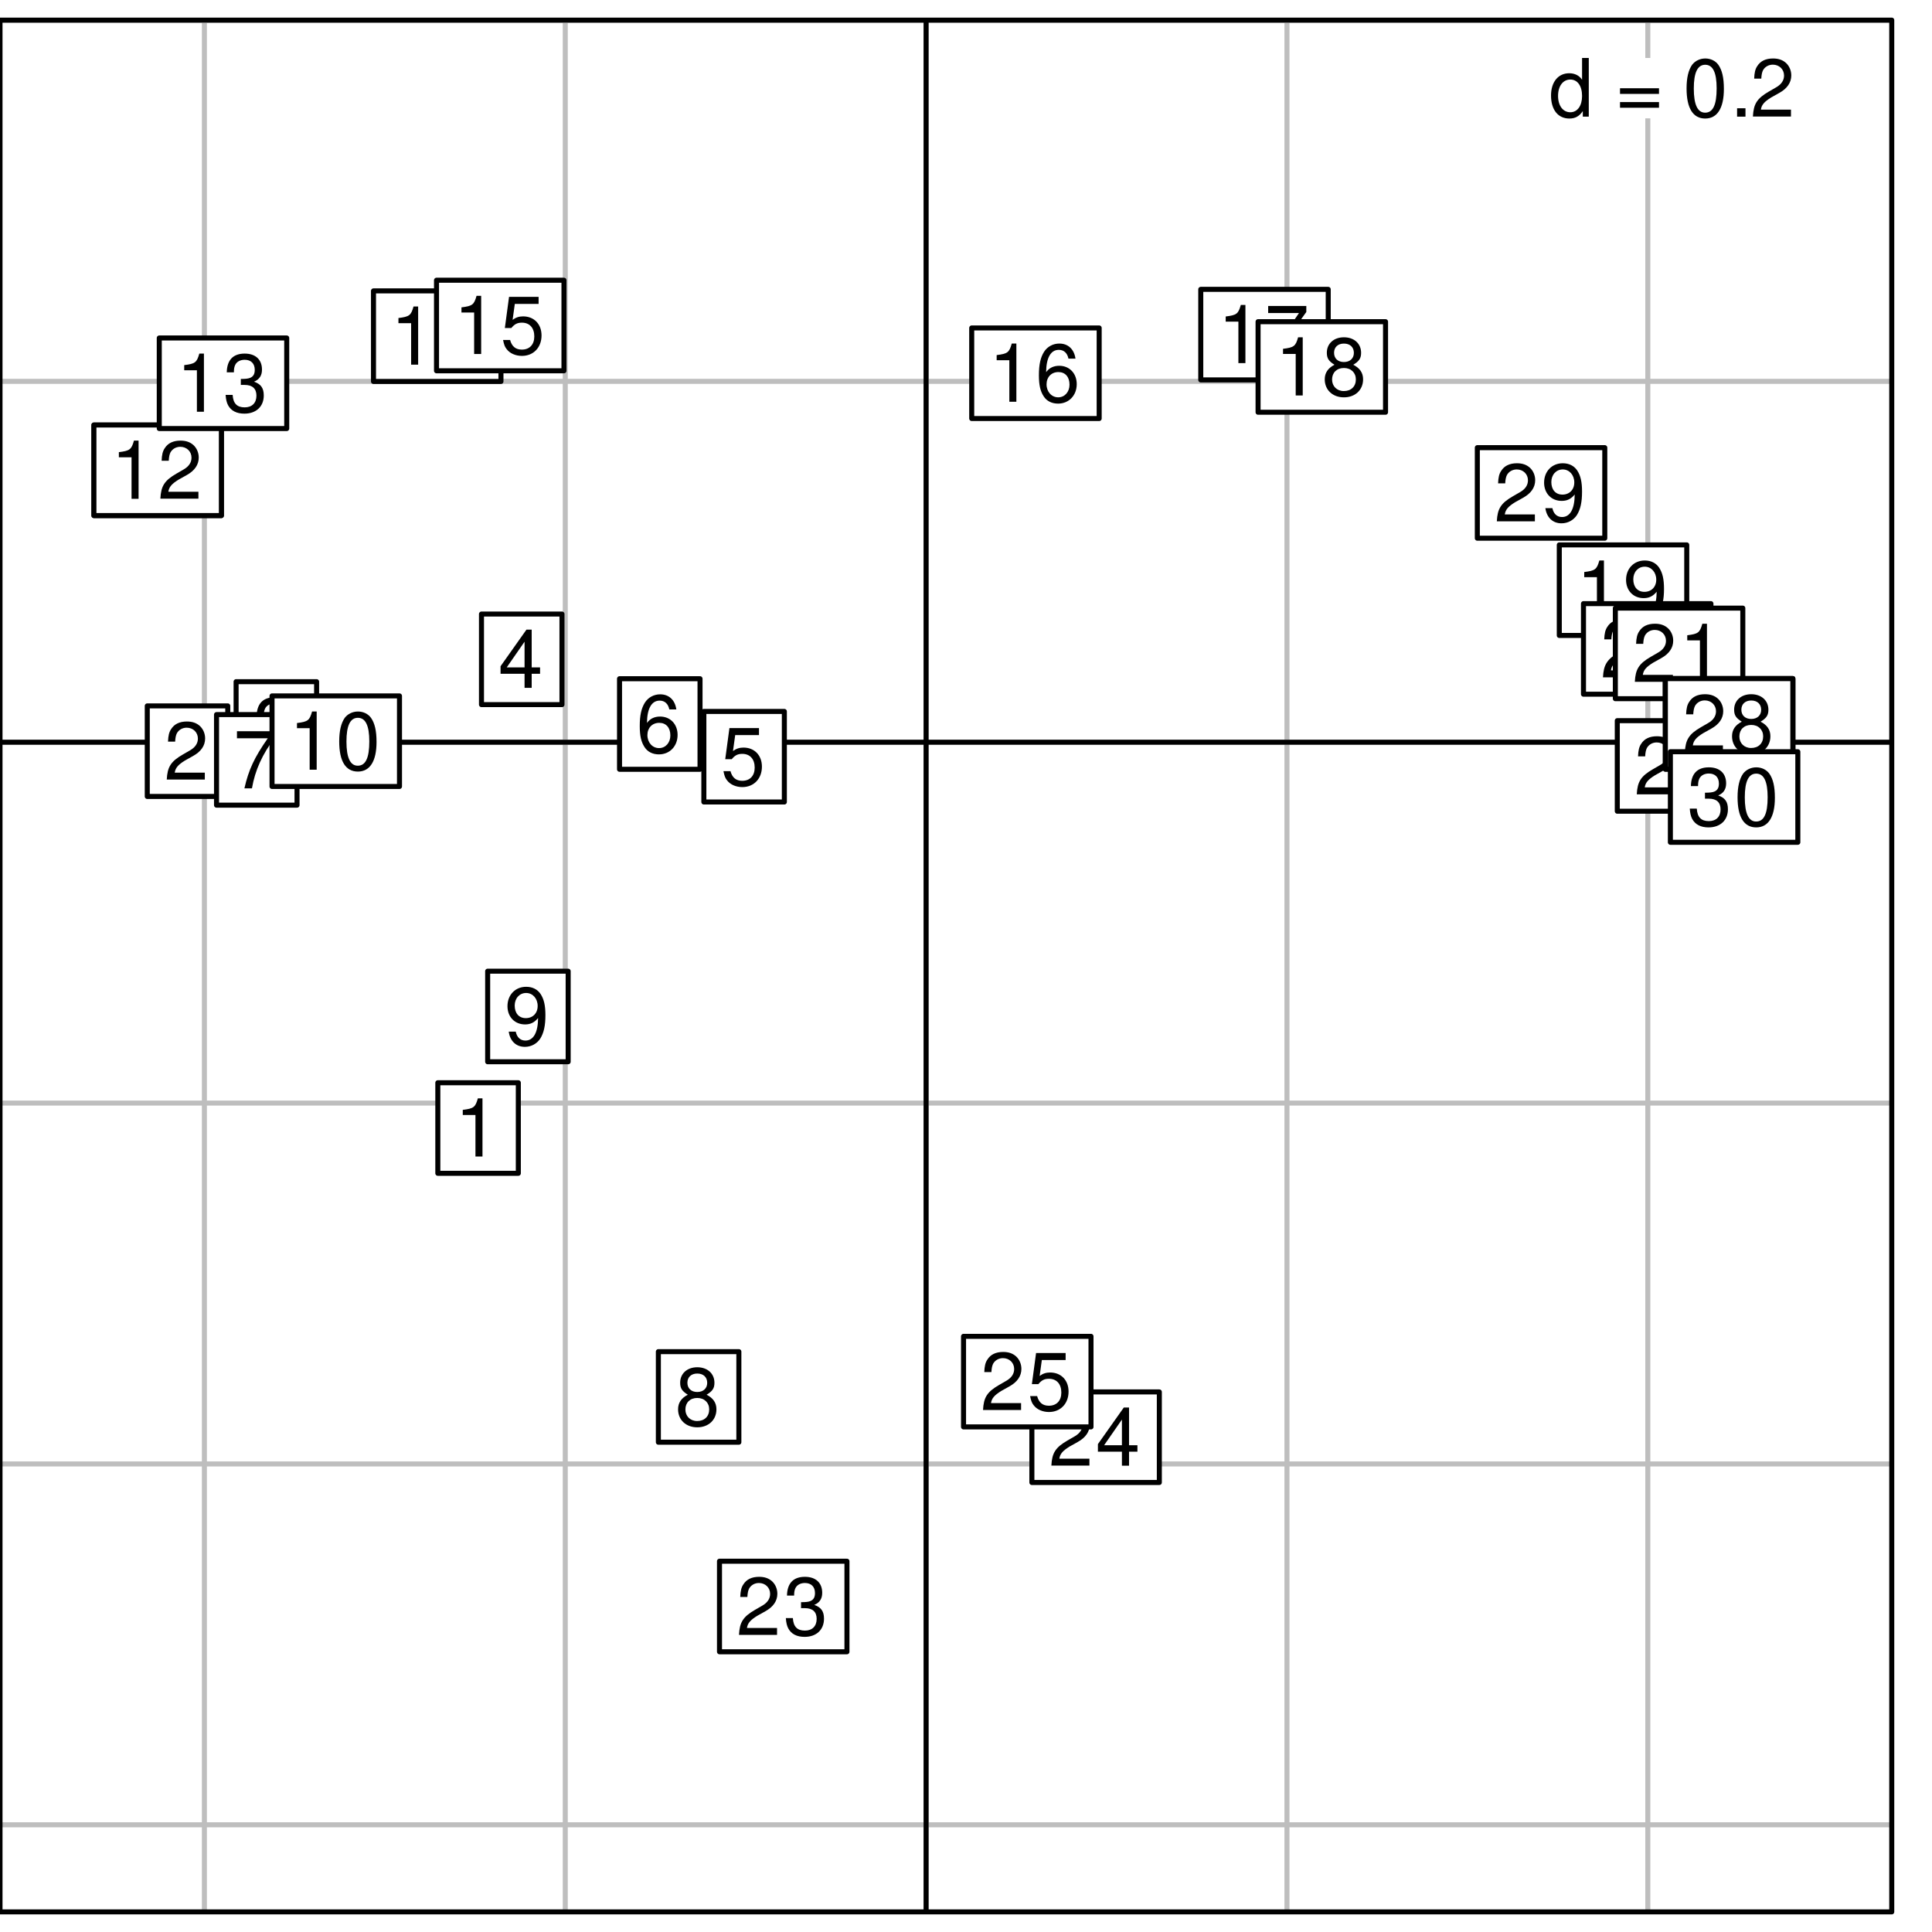 <?xml version="1.0" encoding="UTF-8"?>
<svg xmlns="http://www.w3.org/2000/svg" xmlns:xlink="http://www.w3.org/1999/xlink" width="288pt" height="288pt" viewBox="0 0 288 288" version="1.1">
<defs>
<g>
<symbol overflow="visible" id="glyph0-0">
<path style="stroke:none;" d=""/>
</symbol>
<symbol overflow="visible" id="glyph0-1">
<path style="stroke:none;" d="M 5.938 -8.75 L 4.938 -8.75 L 4.938 -5.5 C 4.531 -6.125 3.859 -6.469 3.016 -6.469 C 1.375 -6.469 0.312 -5.156 0.312 -3.156 C 0.312 -1.031 1.344 0.281 3.047 0.281 C 3.906 0.281 4.516 -0.047 5.047 -0.828 L 5.047 0 L 5.938 0 Z M 3.188 -5.531 C 4.266 -5.531 4.938 -4.578 4.938 -3.078 C 4.938 -1.625 4.25 -0.656 3.188 -0.656 C 2.094 -0.656 1.359 -1.625 1.359 -3.094 C 1.359 -4.562 2.094 -5.531 3.188 -5.531 Z M 3.188 -5.531 "/>
</symbol>
<symbol overflow="visible" id="glyph0-2">
<path style="stroke:none;" d=""/>
</symbol>
<symbol overflow="visible" id="glyph0-3">
<path style="stroke:none;" d="M 6.406 -4.234 L 0.594 -4.234 L 0.594 -3.391 L 6.406 -3.391 Z M 6.406 -2.172 L 0.594 -2.172 L 0.594 -1.328 L 6.406 -1.328 Z M 6.406 -2.172 "/>
</symbol>
<symbol overflow="visible" id="glyph0-4">
<path style="stroke:none;" d="M 3.297 -8.672 C 2.516 -8.672 1.781 -8.312 1.344 -7.734 C 0.797 -6.953 0.516 -5.812 0.516 -4.203 C 0.516 -1.266 1.469 0.281 3.297 0.281 C 5.094 0.281 6.078 -1.266 6.078 -4.125 C 6.078 -5.812 5.812 -6.938 5.25 -7.734 C 4.812 -8.328 4.109 -8.672 3.297 -8.672 Z M 3.297 -7.734 C 4.438 -7.734 5 -6.578 5 -4.219 C 5 -1.75 4.453 -0.594 3.281 -0.594 C 2.156 -0.594 1.594 -1.797 1.594 -4.188 C 1.594 -6.578 2.156 -7.734 3.297 -7.734 Z M 3.297 -7.734 "/>
</symbol>
<symbol overflow="visible" id="glyph0-5">
<path style="stroke:none;" d="M 2.297 -1.25 L 1.047 -1.25 L 1.047 0 L 2.297 0 Z M 2.297 -1.25 "/>
</symbol>
<symbol overflow="visible" id="glyph0-6">
<path style="stroke:none;" d="M 6.078 -1.047 L 1.594 -1.047 C 1.703 -1.766 2.094 -2.219 3.125 -2.859 L 4.328 -3.531 C 5.516 -4.188 6.125 -5.078 6.125 -6.141 C 6.125 -6.859 5.844 -7.531 5.344 -8 C 4.844 -8.453 4.219 -8.672 3.406 -8.672 C 2.328 -8.672 1.531 -8.297 1.062 -7.547 C 0.75 -7.094 0.625 -6.547 0.594 -5.672 L 1.656 -5.672 C 1.688 -6.266 1.766 -6.609 1.906 -6.906 C 2.188 -7.422 2.734 -7.75 3.375 -7.75 C 4.328 -7.75 5.047 -7.062 5.047 -6.125 C 5.047 -5.422 4.656 -4.828 3.906 -4.391 L 2.797 -3.75 C 1.016 -2.719 0.5 -1.906 0.406 -0.016 L 6.078 -0.016 Z M 6.078 -1.047 "/>
</symbol>
<symbol overflow="visible" id="glyph0-7">
<path style="stroke:none;" d="M 3.109 -6.188 L 3.109 0 L 4.156 0 L 4.156 -8.672 L 3.469 -8.672 C 3.094 -7.344 2.859 -7.156 1.219 -6.953 L 1.219 -6.188 Z M 3.109 -6.188 "/>
</symbol>
<symbol overflow="visible" id="glyph0-8">
<path style="stroke:none;" d="M 2.656 -4 L 3.234 -4 C 4.375 -4 4.984 -3.453 4.984 -2.406 C 4.984 -1.312 4.328 -0.656 3.234 -0.656 C 2.078 -0.656 1.516 -1.25 1.438 -2.516 L 0.391 -2.516 C 0.438 -1.828 0.547 -1.375 0.75 -0.984 C 1.203 -0.141 2.031 0.281 3.188 0.281 C 4.938 0.281 6.078 -0.781 6.078 -2.422 C 6.078 -3.531 5.656 -4.125 4.625 -4.484 C 5.422 -4.812 5.812 -5.406 5.812 -6.281 C 5.812 -7.781 4.844 -8.672 3.234 -8.672 C 1.516 -8.672 0.594 -7.719 0.562 -5.875 L 1.625 -5.875 C 1.625 -6.406 1.688 -6.703 1.812 -6.969 C 2.047 -7.469 2.578 -7.75 3.234 -7.75 C 4.172 -7.75 4.734 -7.188 4.734 -6.25 C 4.734 -5.641 4.531 -5.266 4.062 -5.062 C 3.766 -4.938 3.391 -4.891 2.656 -4.891 Z M 2.656 -4 "/>
</symbol>
<symbol overflow="visible" id="glyph0-9">
<path style="stroke:none;" d="M 3.922 -2.094 L 3.922 0 L 4.984 0 L 4.984 -2.094 L 6.234 -2.094 L 6.234 -3.047 L 4.984 -3.047 L 4.984 -8.672 L 4.203 -8.672 L 0.344 -3.219 L 0.344 -2.094 Z M 3.922 -3.047 L 1.266 -3.047 L 3.922 -6.875 Z M 3.922 -3.047 "/>
</symbol>
<symbol overflow="visible" id="glyph0-10">
<path style="stroke:none;" d="M 5.719 -8.516 L 1.312 -8.516 L 0.688 -3.875 L 1.656 -3.875 C 2.141 -4.469 2.562 -4.672 3.234 -4.672 C 4.375 -4.672 5.078 -3.891 5.078 -2.625 C 5.078 -1.406 4.375 -0.656 3.219 -0.656 C 2.297 -0.656 1.734 -1.125 1.469 -2.094 L 0.422 -2.094 C 0.562 -1.391 0.688 -1.062 0.938 -0.75 C 1.422 -0.094 2.281 0.281 3.234 0.281 C 4.953 0.281 6.156 -0.969 6.156 -2.766 C 6.156 -4.453 5.047 -5.609 3.406 -5.609 C 2.812 -5.609 2.328 -5.453 1.844 -5.094 L 2.172 -7.469 L 5.719 -7.469 Z M 5.719 -8.516 "/>
</symbol>
<symbol overflow="visible" id="glyph0-11">
<path style="stroke:none;" d="M 5.969 -6.422 C 5.766 -7.844 4.859 -8.672 3.562 -8.672 C 2.625 -8.672 1.781 -8.219 1.281 -7.438 C 0.75 -6.594 0.516 -5.531 0.516 -3.953 C 0.516 -2.5 0.719 -1.578 1.234 -0.797 C 1.688 -0.094 2.438 0.281 3.375 0.281 C 4.984 0.281 6.156 -0.938 6.156 -2.625 C 6.156 -4.219 5.078 -5.359 3.547 -5.359 C 2.719 -5.359 2.047 -5.047 1.594 -4.406 C 1.609 -6.547 2.281 -7.734 3.484 -7.734 C 4.234 -7.734 4.75 -7.266 4.922 -6.422 Z M 3.422 -4.422 C 4.438 -4.422 5.078 -3.703 5.078 -2.547 C 5.078 -1.453 4.359 -0.656 3.391 -0.656 C 2.406 -0.656 1.656 -1.484 1.656 -2.594 C 1.656 -3.672 2.375 -4.422 3.422 -4.422 Z M 3.422 -4.422 "/>
</symbol>
<symbol overflow="visible" id="glyph0-12">
<path style="stroke:none;" d="M 6.234 -8.516 L 0.547 -8.516 L 0.547 -7.469 L 5.141 -7.469 C 3.125 -4.578 2.297 -2.797 1.656 0 L 2.781 0 C 3.25 -2.719 4.312 -5.062 6.234 -7.625 Z M 6.234 -8.516 "/>
</symbol>
<symbol overflow="visible" id="glyph0-13">
<path style="stroke:none;" d="M 4.688 -4.578 C 5.578 -5.109 5.859 -5.547 5.859 -6.359 C 5.859 -7.734 4.812 -8.672 3.297 -8.672 C 1.797 -8.672 0.75 -7.734 0.75 -6.375 C 0.75 -5.547 1.016 -5.125 1.891 -4.578 C 0.922 -4.078 0.438 -3.375 0.438 -2.406 C 0.438 -0.828 1.609 0.281 3.297 0.281 C 4.984 0.281 6.156 -0.828 6.156 -2.406 C 6.156 -3.375 5.672 -4.078 4.688 -4.578 Z M 3.297 -7.734 C 4.203 -7.734 4.781 -7.203 4.781 -6.344 C 4.781 -5.516 4.188 -4.984 3.297 -4.984 C 2.406 -4.984 1.828 -5.516 1.828 -6.359 C 1.828 -7.203 2.406 -7.734 3.297 -7.734 Z M 3.297 -4.094 C 4.359 -4.094 5.078 -3.391 5.078 -2.391 C 5.078 -1.344 4.375 -0.656 3.281 -0.656 C 2.25 -0.656 1.531 -1.375 1.531 -2.375 C 1.531 -3.406 2.234 -4.094 3.297 -4.094 Z M 3.297 -4.094 "/>
</symbol>
<symbol overflow="visible" id="glyph0-14">
<path style="stroke:none;" d="M 0.641 -1.984 C 0.844 -0.562 1.75 0.281 3.047 0.281 C 4 0.281 4.844 -0.188 5.344 -0.953 C 5.875 -1.812 6.109 -2.875 6.109 -4.438 C 6.109 -5.906 5.891 -6.828 5.391 -7.594 C 4.922 -8.297 4.172 -8.672 3.234 -8.672 C 1.625 -8.672 0.453 -7.469 0.453 -5.781 C 0.453 -4.188 1.531 -3.062 3.078 -3.062 C 3.875 -3.062 4.469 -3.344 5.016 -4.016 C 5 -1.844 4.328 -0.656 3.125 -0.656 C 2.375 -0.656 1.859 -1.141 1.688 -1.984 Z M 3.234 -7.75 C 4.219 -7.75 4.953 -6.922 4.953 -5.812 C 4.953 -4.734 4.234 -4 3.188 -4 C 2.172 -4 1.531 -4.719 1.531 -5.875 C 1.531 -6.953 2.25 -7.75 3.234 -7.75 Z M 3.234 -7.75 "/>
</symbol>
</g>
<clipPath id="clip1">
  <path d="M 30 3 L 31 3 L 31 285 L 30 285 Z M 30 3 "/>
</clipPath>
<clipPath id="clip2">
  <path d="M 83 3 L 85 3 L 85 285 L 83 285 Z M 83 3 "/>
</clipPath>
<clipPath id="clip3">
  <path d="M 137 3 L 139 3 L 139 285 L 137 285 Z M 137 3 "/>
</clipPath>
<clipPath id="clip4">
  <path d="M 191 3 L 193 3 L 193 285 L 191 285 Z M 191 3 "/>
</clipPath>
<clipPath id="clip5">
  <path d="M 245 3 L 247 3 L 247 285 L 245 285 Z M 245 3 "/>
</clipPath>
<clipPath id="clip6">
  <path d="M 0 271 L 282 271 L 282 273 L 0 273 Z M 0 271 "/>
</clipPath>
<clipPath id="clip7">
  <path d="M 0 217 L 282 217 L 282 219 L 0 219 Z M 0 217 "/>
</clipPath>
<clipPath id="clip8">
  <path d="M 0 164 L 282 164 L 282 165 L 0 165 Z M 0 164 "/>
</clipPath>
<clipPath id="clip9">
  <path d="M 0 110 L 282 110 L 282 112 L 0 112 Z M 0 110 "/>
</clipPath>
<clipPath id="clip10">
  <path d="M 0 56 L 282 56 L 282 58 L 0 58 Z M 0 56 "/>
</clipPath>
<clipPath id="clip11">
  <path d="M 0 3 L 282 3 L 282 4 L 0 4 Z M 0 3 "/>
</clipPath>
<clipPath id="clip12">
  <path d="M 0 110 L 282 110 L 282 112 L 0 112 Z M 0 110 "/>
</clipPath>
<clipPath id="clip13">
  <path d="M 137 3 L 139 3 L 139 285 L 137 285 Z M 137 3 "/>
</clipPath>
</defs>
<g id="surface2093">
<rect x="0" y="0" width="288" height="288" style="fill:rgb(100%,100%,100%);fill-opacity:1;stroke:none;"/>
<path style=" stroke:none;fill-rule:nonzero;fill:rgb(100%,100%,100%);fill-opacity:1;" d="M 0 285 L 282 285 L 282 3 L 0 3 Z M 0 285 "/>
<g clip-path="url(#clip1)" clip-rule="nonzero">
<path style="fill:none;stroke-width:0.75;stroke-linecap:round;stroke-linejoin:round;stroke:rgb(74.51%,74.51%,74.51%);stroke-opacity:1;stroke-miterlimit:10;" d="M 30.469 285 L 30.469 3 "/>
</g>
<g clip-path="url(#clip2)" clip-rule="nonzero">
<path style="fill:none;stroke-width:0.75;stroke-linecap:round;stroke-linejoin:round;stroke:rgb(74.51%,74.51%,74.51%);stroke-opacity:1;stroke-miterlimit:10;" d="M 84.262 285 L 84.262 3 "/>
</g>
<g clip-path="url(#clip3)" clip-rule="nonzero">
<path style="fill:none;stroke-width:0.75;stroke-linecap:round;stroke-linejoin:round;stroke:rgb(74.51%,74.51%,74.51%);stroke-opacity:1;stroke-miterlimit:10;" d="M 138.051 285 L 138.051 3 "/>
</g>
<g clip-path="url(#clip4)" clip-rule="nonzero">
<path style="fill:none;stroke-width:0.75;stroke-linecap:round;stroke-linejoin:round;stroke:rgb(74.51%,74.51%,74.51%);stroke-opacity:1;stroke-miterlimit:10;" d="M 191.844 285 L 191.844 3 "/>
</g>
<g clip-path="url(#clip5)" clip-rule="nonzero">
<path style="fill:none;stroke-width:0.75;stroke-linecap:round;stroke-linejoin:round;stroke:rgb(74.51%,74.51%,74.51%);stroke-opacity:1;stroke-miterlimit:10;" d="M 245.637 285 L 245.637 3 "/>
</g>
<g clip-path="url(#clip6)" clip-rule="nonzero">
<path style="fill:none;stroke-width:0.75;stroke-linecap:round;stroke-linejoin:round;stroke:rgb(74.51%,74.51%,74.51%);stroke-opacity:1;stroke-miterlimit:10;" d="M 0 272.016 L 282 272.016 "/>
</g>
<g clip-path="url(#clip7)" clip-rule="nonzero">
<path style="fill:none;stroke-width:0.75;stroke-linecap:round;stroke-linejoin:round;stroke:rgb(74.51%,74.51%,74.51%);stroke-opacity:1;stroke-miterlimit:10;" d="M 0 218.227 L 282 218.227 "/>
</g>
<g clip-path="url(#clip8)" clip-rule="nonzero">
<path style="fill:none;stroke-width:0.75;stroke-linecap:round;stroke-linejoin:round;stroke:rgb(74.51%,74.51%,74.51%);stroke-opacity:1;stroke-miterlimit:10;" d="M 0 164.434 L 282 164.434 "/>
</g>
<g clip-path="url(#clip9)" clip-rule="nonzero">
<path style="fill:none;stroke-width:0.75;stroke-linecap:round;stroke-linejoin:round;stroke:rgb(74.51%,74.51%,74.51%);stroke-opacity:1;stroke-miterlimit:10;" d="M 0 110.641 L 282 110.641 "/>
</g>
<g clip-path="url(#clip10)" clip-rule="nonzero">
<path style="fill:none;stroke-width:0.75;stroke-linecap:round;stroke-linejoin:round;stroke:rgb(74.51%,74.51%,74.51%);stroke-opacity:1;stroke-miterlimit:10;" d="M 0 56.848 L 282 56.848 "/>
</g>
<g clip-path="url(#clip11)" clip-rule="nonzero">
<path style="fill:none;stroke-width:0.75;stroke-linecap:round;stroke-linejoin:round;stroke:rgb(74.51%,74.51%,74.51%);stroke-opacity:1;stroke-miterlimit:10;" d="M 0 3.055 L 282 3.055 "/>
</g>
<path style=" stroke:none;fill-rule:nonzero;fill:rgb(100%,100%,100%);fill-opacity:1;" d="M 230.898 17.641 L 267.898 17.641 L 267.898 8.641 L 230.898 8.641 Z M 230.898 17.641 "/>
<g style="fill:rgb(0%,0%,0%);fill-opacity:1;">
  <use xlink:href="#glyph0-1" x="230.898" y="17.389"/>
  <use xlink:href="#glyph0-2" x="237.898" y="17.389"/>
  <use xlink:href="#glyph0-3" x="240.898" y="17.389"/>
  <use xlink:href="#glyph0-2" x="247.898" y="17.389"/>
  <use xlink:href="#glyph0-4" x="250.898" y="17.389"/>
  <use xlink:href="#glyph0-5" x="257.898" y="17.389"/>
  <use xlink:href="#glyph0-6" x="260.898" y="17.389"/>
</g>
<g clip-path="url(#clip12)" clip-rule="nonzero">
<path style="fill:none;stroke-width:0.75;stroke-linecap:round;stroke-linejoin:round;stroke:rgb(0%,0%,0%);stroke-opacity:1;stroke-miterlimit:10;" d="M 0 110.641 L 282 110.641 "/>
</g>
<g clip-path="url(#clip13)" clip-rule="nonzero">
<path style="fill:none;stroke-width:0.75;stroke-linecap:round;stroke-linejoin:round;stroke:rgb(0%,0%,0%);stroke-opacity:1;stroke-miterlimit:10;" d="M 138.051 285 L 138.051 3 "/>
</g>
<path style="fill-rule:nonzero;fill:rgb(0%,0%,0%);fill-opacity:1;stroke-width:0.75;stroke-linecap:round;stroke-linejoin:round;stroke:rgb(0%,0%,0%);stroke-opacity:1;stroke-miterlimit:10;" d="M 73.266 168.152 C 73.266 170.816 69.266 170.816 69.266 168.152 C 69.266 165.484 73.266 165.484 73.266 168.152 "/>
<path style="fill-rule:nonzero;fill:rgb(0%,0%,0%);fill-opacity:1;stroke-width:0.75;stroke-linecap:round;stroke-linejoin:round;stroke:rgb(0%,0%,0%);stroke-opacity:1;stroke-miterlimit:10;" d="M 29.953 111.977 C 29.953 114.641 25.953 114.641 25.953 111.977 C 25.953 109.309 29.953 109.309 29.953 111.977 "/>
<path style="fill-rule:nonzero;fill:rgb(0%,0%,0%);fill-opacity:1;stroke-width:0.75;stroke-linecap:round;stroke-linejoin:round;stroke:rgb(0%,0%,0%);stroke-opacity:1;stroke-miterlimit:10;" d="M 43.195 108.367 C 43.195 111.031 39.195 111.031 39.195 108.367 C 39.195 105.699 43.195 105.699 43.195 108.367 "/>
<path style="fill-rule:nonzero;fill:rgb(0%,0%,0%);fill-opacity:1;stroke-width:0.75;stroke-linecap:round;stroke-linejoin:round;stroke:rgb(0%,0%,0%);stroke-opacity:1;stroke-miterlimit:10;" d="M 79.773 98.285 C 79.773 100.953 75.773 100.953 75.773 98.285 C 75.773 95.617 79.773 95.617 79.773 98.285 "/>
<path style="fill-rule:nonzero;fill:rgb(0%,0%,0%);fill-opacity:1;stroke-width:0.75;stroke-linecap:round;stroke-linejoin:round;stroke:rgb(0%,0%,0%);stroke-opacity:1;stroke-miterlimit:10;" d="M 112.922 112.801 C 112.922 115.469 108.922 115.469 108.922 112.801 C 108.922 110.137 112.922 110.137 112.922 112.801 "/>
<path style="fill-rule:nonzero;fill:rgb(0%,0%,0%);fill-opacity:1;stroke-width:0.75;stroke-linecap:round;stroke-linejoin:round;stroke:rgb(0%,0%,0%);stroke-opacity:1;stroke-miterlimit:10;" d="M 100.352 107.926 C 100.352 110.594 96.352 110.594 96.352 107.926 C 96.352 105.258 100.352 105.258 100.352 107.926 "/>
<path style="fill-rule:nonzero;fill:rgb(0%,0%,0%);fill-opacity:1;stroke-width:0.75;stroke-linecap:round;stroke-linejoin:round;stroke:rgb(0%,0%,0%);stroke-opacity:1;stroke-miterlimit:10;" d="M 40.277 113.273 C 40.277 115.941 36.277 115.941 36.277 113.273 C 36.277 110.605 40.277 110.605 40.277 113.273 "/>
<path style="fill-rule:nonzero;fill:rgb(0%,0%,0%);fill-opacity:1;stroke-width:0.75;stroke-linecap:round;stroke-linejoin:round;stroke:rgb(0%,0%,0%);stroke-opacity:1;stroke-miterlimit:10;" d="M 106.141 208.238 C 106.141 210.902 102.141 210.902 102.141 208.238 C 102.141 205.57 106.141 205.57 106.141 208.238 "/>
<path style="fill-rule:nonzero;fill:rgb(0%,0%,0%);fill-opacity:1;stroke-width:0.75;stroke-linecap:round;stroke-linejoin:round;stroke:rgb(0%,0%,0%);stroke-opacity:1;stroke-miterlimit:10;" d="M 80.695 151.523 C 80.695 154.191 76.695 154.191 76.695 151.523 C 76.695 148.855 80.695 148.855 80.695 151.523 "/>
<path style="fill-rule:nonzero;fill:rgb(0%,0%,0%);fill-opacity:1;stroke-width:0.75;stroke-linecap:round;stroke-linejoin:round;stroke:rgb(0%,0%,0%);stroke-opacity:1;stroke-miterlimit:10;" d="M 52.051 110.488 C 52.051 113.156 48.051 113.156 48.051 110.488 C 48.051 107.82 52.051 107.82 52.051 110.488 "/>
<path style="fill-rule:nonzero;fill:rgb(0%,0%,0%);fill-opacity:1;stroke-width:0.75;stroke-linecap:round;stroke-linejoin:round;stroke:rgb(0%,0%,0%);stroke-opacity:1;stroke-miterlimit:10;" d="M 25.5 70.105 C 25.5 72.77 21.5 72.77 21.5 70.105 C 21.5 67.438 25.5 67.438 25.5 70.105 "/>
<path style="fill-rule:nonzero;fill:rgb(0%,0%,0%);fill-opacity:1;stroke-width:0.75;stroke-linecap:round;stroke-linejoin:round;stroke:rgb(0%,0%,0%);stroke-opacity:1;stroke-miterlimit:10;" d="M 25.5 70.105 C 25.5 72.77 21.5 72.77 21.5 70.105 C 21.5 67.438 25.5 67.438 25.5 70.105 "/>
<path style="fill-rule:nonzero;fill:rgb(0%,0%,0%);fill-opacity:1;stroke-width:0.75;stroke-linecap:round;stroke-linejoin:round;stroke:rgb(0%,0%,0%);stroke-opacity:1;stroke-miterlimit:10;" d="M 35.242 57.133 C 35.242 59.801 31.242 59.801 31.242 57.133 C 31.242 54.465 35.242 54.465 35.242 57.133 "/>
<path style="fill-rule:nonzero;fill:rgb(0%,0%,0%);fill-opacity:1;stroke-width:0.75;stroke-linecap:round;stroke-linejoin:round;stroke:rgb(0%,0%,0%);stroke-opacity:1;stroke-miterlimit:10;" d="M 67.176 50.113 C 67.176 52.781 63.176 52.781 63.176 50.113 C 63.176 47.445 67.176 47.445 67.176 50.113 "/>
<path style="fill-rule:nonzero;fill:rgb(0%,0%,0%);fill-opacity:1;stroke-width:0.75;stroke-linecap:round;stroke-linejoin:round;stroke:rgb(0%,0%,0%);stroke-opacity:1;stroke-miterlimit:10;" d="M 76.57 48.523 C 76.57 51.191 72.57 51.191 72.57 48.523 C 72.57 45.855 76.57 45.855 76.57 48.523 "/>
<path style="fill-rule:nonzero;fill:rgb(0%,0%,0%);fill-opacity:1;stroke-width:0.75;stroke-linecap:round;stroke-linejoin:round;stroke:rgb(0%,0%,0%);stroke-opacity:1;stroke-miterlimit:10;" d="M 156.352 55.637 C 156.352 58.305 152.352 58.305 152.352 55.637 C 152.352 52.969 156.352 52.969 156.352 55.637 "/>
<path style="fill-rule:nonzero;fill:rgb(0%,0%,0%);fill-opacity:1;stroke-width:0.75;stroke-linecap:round;stroke-linejoin:round;stroke:rgb(0%,0%,0%);stroke-opacity:1;stroke-miterlimit:10;" d="M 190.496 49.883 C 190.496 52.547 186.496 52.547 186.496 49.883 C 186.496 47.215 190.496 47.215 190.496 49.883 "/>
<path style="fill-rule:nonzero;fill:rgb(0%,0%,0%);fill-opacity:1;stroke-width:0.75;stroke-linecap:round;stroke-linejoin:round;stroke:rgb(0%,0%,0%);stroke-opacity:1;stroke-miterlimit:10;" d="M 199.039 54.703 C 199.039 57.367 195.039 57.367 195.039 54.703 C 195.039 52.035 199.039 52.035 199.039 54.703 "/>
<path style="fill-rule:nonzero;fill:rgb(0%,0%,0%);fill-opacity:1;stroke-width:0.75;stroke-linecap:round;stroke-linejoin:round;stroke:rgb(0%,0%,0%);stroke-opacity:1;stroke-miterlimit:10;" d="M 243.941 87.977 C 243.941 90.641 239.941 90.641 239.941 87.977 C 239.941 85.309 243.941 85.309 243.941 87.977 "/>
<path style="fill-rule:nonzero;fill:rgb(0%,0%,0%);fill-opacity:1;stroke-width:0.75;stroke-linecap:round;stroke-linejoin:round;stroke:rgb(0%,0%,0%);stroke-opacity:1;stroke-miterlimit:10;" d="M 247.547 96.734 C 247.547 99.402 243.547 99.402 243.547 96.734 C 243.547 94.07 247.547 94.07 247.547 96.734 "/>
<path style="fill-rule:nonzero;fill:rgb(0%,0%,0%);fill-opacity:1;stroke-width:0.75;stroke-linecap:round;stroke-linejoin:round;stroke:rgb(0%,0%,0%);stroke-opacity:1;stroke-miterlimit:10;" d="M 252.297 97.402 C 252.297 100.066 248.297 100.066 248.297 97.402 C 248.297 94.734 252.297 94.734 252.297 97.402 "/>
<path style="fill-rule:nonzero;fill:rgb(0%,0%,0%);fill-opacity:1;stroke-width:0.75;stroke-linecap:round;stroke-linejoin:round;stroke:rgb(0%,0%,0%);stroke-opacity:1;stroke-miterlimit:10;" d="M 259.754 107.91 C 259.754 110.578 255.754 110.578 255.754 107.91 C 255.754 105.242 259.754 105.242 259.754 107.91 "/>
<path style="fill-rule:nonzero;fill:rgb(0%,0%,0%);fill-opacity:1;stroke-width:0.75;stroke-linecap:round;stroke-linejoin:round;stroke:rgb(0%,0%,0%);stroke-opacity:1;stroke-miterlimit:10;" d="M 118.754 239.477 C 118.754 242.145 114.754 242.145 114.754 239.477 C 114.754 236.809 118.754 236.809 118.754 239.477 "/>
<path style="fill-rule:nonzero;fill:rgb(0%,0%,0%);fill-opacity:1;stroke-width:0.75;stroke-linecap:round;stroke-linejoin:round;stroke:rgb(0%,0%,0%);stroke-opacity:1;stroke-miterlimit:10;" d="M 165.32 214.242 C 165.32 216.906 161.32 216.906 161.32 214.242 C 161.32 211.574 165.32 211.574 165.32 214.242 "/>
<path style="fill-rule:nonzero;fill:rgb(0%,0%,0%);fill-opacity:1;stroke-width:0.75;stroke-linecap:round;stroke-linejoin:round;stroke:rgb(0%,0%,0%);stroke-opacity:1;stroke-miterlimit:10;" d="M 155.133 205.957 C 155.133 208.625 151.133 208.625 151.133 205.957 C 151.133 203.293 155.133 203.293 155.133 205.957 "/>
<path style="fill-rule:nonzero;fill:rgb(0%,0%,0%);fill-opacity:1;stroke-width:0.75;stroke-linecap:round;stroke-linejoin:round;stroke:rgb(0%,0%,0%);stroke-opacity:1;stroke-miterlimit:10;" d="M 252.586 114.176 C 252.586 116.844 248.586 116.844 248.586 114.176 C 248.586 111.512 252.586 111.512 252.586 114.176 "/>
<path style="fill-rule:nonzero;fill:rgb(0%,0%,0%);fill-opacity:1;stroke-width:0.75;stroke-linecap:round;stroke-linejoin:round;stroke:rgb(0%,0%,0%);stroke-opacity:1;stroke-miterlimit:10;" d="M 259.754 107.91 C 259.754 110.578 255.754 110.578 255.754 107.91 C 255.754 105.242 259.754 105.242 259.754 107.91 "/>
<path style="fill-rule:nonzero;fill:rgb(0%,0%,0%);fill-opacity:1;stroke-width:0.75;stroke-linecap:round;stroke-linejoin:round;stroke:rgb(0%,0%,0%);stroke-opacity:1;stroke-miterlimit:10;" d="M 259.754 107.91 C 259.754 110.578 255.754 110.578 255.754 107.91 C 255.754 105.242 259.754 105.242 259.754 107.91 "/>
<path style="fill-rule:nonzero;fill:rgb(0%,0%,0%);fill-opacity:1;stroke-width:0.75;stroke-linecap:round;stroke-linejoin:round;stroke:rgb(0%,0%,0%);stroke-opacity:1;stroke-miterlimit:10;" d="M 231.723 73.48 C 231.723 76.148 227.723 76.148 227.723 73.48 C 227.723 70.816 231.723 70.816 231.723 73.48 "/>
<path style="fill-rule:nonzero;fill:rgb(0%,0%,0%);fill-opacity:1;stroke-width:0.75;stroke-linecap:round;stroke-linejoin:round;stroke:rgb(0%,0%,0%);stroke-opacity:1;stroke-miterlimit:10;" d="M 260.5 118.809 C 260.5 121.473 256.5 121.473 256.5 118.809 C 256.5 116.141 260.5 116.141 260.5 118.809 "/>
<path style="fill-rule:nonzero;fill:rgb(100%,100%,100%);fill-opacity:1;stroke-width:0.75;stroke-linecap:round;stroke-linejoin:round;stroke:rgb(0%,0%,0%);stroke-opacity:1;stroke-miterlimit:10;" d="M 65.266 174.902 L 77.266 174.902 L 77.266 161.402 L 65.266 161.402 Z M 65.266 174.902 "/>
<g style="fill:rgb(0%,0%,0%);fill-opacity:1;">
  <use xlink:href="#glyph0-7" x="67.766" y="172.4"/>
</g>
<path style="fill-rule:nonzero;fill:rgb(100%,100%,100%);fill-opacity:1;stroke-width:0.75;stroke-linecap:round;stroke-linejoin:round;stroke:rgb(0%,0%,0%);stroke-opacity:1;stroke-miterlimit:10;" d="M 21.953 118.727 L 33.953 118.727 L 33.953 105.227 L 21.953 105.227 Z M 21.953 118.727 "/>
<g style="fill:rgb(0%,0%,0%);fill-opacity:1;">
  <use xlink:href="#glyph0-6" x="24.453" y="116.225"/>
</g>
<path style="fill-rule:nonzero;fill:rgb(100%,100%,100%);fill-opacity:1;stroke-width:0.75;stroke-linecap:round;stroke-linejoin:round;stroke:rgb(0%,0%,0%);stroke-opacity:1;stroke-miterlimit:10;" d="M 35.195 115.117 L 47.195 115.117 L 47.195 101.617 L 35.195 101.617 Z M 35.195 115.117 "/>
<g style="fill:rgb(0%,0%,0%);fill-opacity:1;">
  <use xlink:href="#glyph0-8" x="37.695" y="112.615"/>
</g>
<path style="fill-rule:nonzero;fill:rgb(100%,100%,100%);fill-opacity:1;stroke-width:0.75;stroke-linecap:round;stroke-linejoin:round;stroke:rgb(0%,0%,0%);stroke-opacity:1;stroke-miterlimit:10;" d="M 71.773 105.035 L 83.773 105.035 L 83.773 91.535 L 71.773 91.535 Z M 71.773 105.035 "/>
<g style="fill:rgb(0%,0%,0%);fill-opacity:1;">
  <use xlink:href="#glyph0-9" x="74.273" y="102.533"/>
</g>
<path style="fill-rule:nonzero;fill:rgb(100%,100%,100%);fill-opacity:1;stroke-width:0.75;stroke-linecap:round;stroke-linejoin:round;stroke:rgb(0%,0%,0%);stroke-opacity:1;stroke-miterlimit:10;" d="M 104.922 119.551 L 116.922 119.551 L 116.922 106.051 L 104.922 106.051 Z M 104.922 119.551 "/>
<g style="fill:rgb(0%,0%,0%);fill-opacity:1;">
  <use xlink:href="#glyph0-10" x="107.422" y="117.049"/>
</g>
<path style="fill-rule:nonzero;fill:rgb(100%,100%,100%);fill-opacity:1;stroke-width:0.75;stroke-linecap:round;stroke-linejoin:round;stroke:rgb(0%,0%,0%);stroke-opacity:1;stroke-miterlimit:10;" d="M 92.352 114.676 L 104.352 114.676 L 104.352 101.176 L 92.352 101.176 Z M 92.352 114.676 "/>
<g style="fill:rgb(0%,0%,0%);fill-opacity:1;">
  <use xlink:href="#glyph0-11" x="94.852" y="112.174"/>
</g>
<path style="fill-rule:nonzero;fill:rgb(100%,100%,100%);fill-opacity:1;stroke-width:0.75;stroke-linecap:round;stroke-linejoin:round;stroke:rgb(0%,0%,0%);stroke-opacity:1;stroke-miterlimit:10;" d="M 32.277 120.023 L 44.277 120.023 L 44.277 106.523 L 32.277 106.523 Z M 32.277 120.023 "/>
<g style="fill:rgb(0%,0%,0%);fill-opacity:1;">
  <use xlink:href="#glyph0-12" x="34.777" y="117.521"/>
</g>
<path style="fill-rule:nonzero;fill:rgb(100%,100%,100%);fill-opacity:1;stroke-width:0.75;stroke-linecap:round;stroke-linejoin:round;stroke:rgb(0%,0%,0%);stroke-opacity:1;stroke-miterlimit:10;" d="M 98.141 214.988 L 110.141 214.988 L 110.141 201.488 L 98.141 201.488 Z M 98.141 214.988 "/>
<g style="fill:rgb(0%,0%,0%);fill-opacity:1;">
  <use xlink:href="#glyph0-13" x="100.641" y="212.486"/>
</g>
<path style="fill-rule:nonzero;fill:rgb(100%,100%,100%);fill-opacity:1;stroke-width:0.75;stroke-linecap:round;stroke-linejoin:round;stroke:rgb(0%,0%,0%);stroke-opacity:1;stroke-miterlimit:10;" d="M 72.695 158.273 L 84.695 158.273 L 84.695 144.773 L 72.695 144.773 Z M 72.695 158.273 "/>
<g style="fill:rgb(0%,0%,0%);fill-opacity:1;">
  <use xlink:href="#glyph0-14" x="75.195" y="155.771"/>
</g>
<path style="fill-rule:nonzero;fill:rgb(100%,100%,100%);fill-opacity:1;stroke-width:0.75;stroke-linecap:round;stroke-linejoin:round;stroke:rgb(0%,0%,0%);stroke-opacity:1;stroke-miterlimit:10;" d="M 40.551 117.238 L 59.551 117.238 L 59.551 103.738 L 40.551 103.738 Z M 40.551 117.238 "/>
<g style="fill:rgb(0%,0%,0%);fill-opacity:1;">
  <use xlink:href="#glyph0-7" x="43.051" y="114.736"/>
  <use xlink:href="#glyph0-4" x="50.051" y="114.736"/>
</g>
<path style="fill-rule:nonzero;fill:rgb(100%,100%,100%);fill-opacity:1;stroke-width:0.75;stroke-linecap:round;stroke-linejoin:round;stroke:rgb(0%,0%,0%);stroke-opacity:1;stroke-miterlimit:10;" d="M 14 76.855 L 33 76.855 L 33 63.355 L 14 63.355 Z M 14 76.855 "/>
<g style="fill:rgb(0%,0%,0%);fill-opacity:1;">
  <use xlink:href="#glyph0-7" x="16.5" y="74.354"/>
  <use xlink:href="#glyph0-7" x="23.5" y="74.354"/>
</g>
<path style="fill-rule:nonzero;fill:rgb(100%,100%,100%);fill-opacity:1;stroke-width:0.75;stroke-linecap:round;stroke-linejoin:round;stroke:rgb(0%,0%,0%);stroke-opacity:1;stroke-miterlimit:10;" d="M 14 76.855 L 33 76.855 L 33 63.355 L 14 63.355 Z M 14 76.855 "/>
<g style="fill:rgb(0%,0%,0%);fill-opacity:1;">
  <use xlink:href="#glyph0-7" x="16.5" y="74.354"/>
  <use xlink:href="#glyph0-6" x="23.5" y="74.354"/>
</g>
<path style="fill-rule:nonzero;fill:rgb(100%,100%,100%);fill-opacity:1;stroke-width:0.75;stroke-linecap:round;stroke-linejoin:round;stroke:rgb(0%,0%,0%);stroke-opacity:1;stroke-miterlimit:10;" d="M 23.742 63.883 L 42.742 63.883 L 42.742 50.383 L 23.742 50.383 Z M 23.742 63.883 "/>
<g style="fill:rgb(0%,0%,0%);fill-opacity:1;">
  <use xlink:href="#glyph0-7" x="26.242" y="61.381"/>
  <use xlink:href="#glyph0-8" x="33.242" y="61.381"/>
</g>
<path style="fill-rule:nonzero;fill:rgb(100%,100%,100%);fill-opacity:1;stroke-width:0.75;stroke-linecap:round;stroke-linejoin:round;stroke:rgb(0%,0%,0%);stroke-opacity:1;stroke-miterlimit:10;" d="M 55.676 56.863 L 74.676 56.863 L 74.676 43.363 L 55.676 43.363 Z M 55.676 56.863 "/>
<g style="fill:rgb(0%,0%,0%);fill-opacity:1;">
  <use xlink:href="#glyph0-7" x="58.176" y="54.361"/>
  <use xlink:href="#glyph0-9" x="65.176" y="54.361"/>
</g>
<path style="fill-rule:nonzero;fill:rgb(100%,100%,100%);fill-opacity:1;stroke-width:0.75;stroke-linecap:round;stroke-linejoin:round;stroke:rgb(0%,0%,0%);stroke-opacity:1;stroke-miterlimit:10;" d="M 65.07 55.273 L 84.07 55.273 L 84.07 41.773 L 65.07 41.773 Z M 65.07 55.273 "/>
<g style="fill:rgb(0%,0%,0%);fill-opacity:1;">
  <use xlink:href="#glyph0-7" x="67.57" y="52.771"/>
  <use xlink:href="#glyph0-10" x="74.57" y="52.771"/>
</g>
<path style="fill-rule:nonzero;fill:rgb(100%,100%,100%);fill-opacity:1;stroke-width:0.75;stroke-linecap:round;stroke-linejoin:round;stroke:rgb(0%,0%,0%);stroke-opacity:1;stroke-miterlimit:10;" d="M 144.852 62.387 L 163.852 62.387 L 163.852 48.887 L 144.852 48.887 Z M 144.852 62.387 "/>
<g style="fill:rgb(0%,0%,0%);fill-opacity:1;">
  <use xlink:href="#glyph0-7" x="147.352" y="59.885"/>
  <use xlink:href="#glyph0-11" x="154.352" y="59.885"/>
</g>
<path style="fill-rule:nonzero;fill:rgb(100%,100%,100%);fill-opacity:1;stroke-width:0.75;stroke-linecap:round;stroke-linejoin:round;stroke:rgb(0%,0%,0%);stroke-opacity:1;stroke-miterlimit:10;" d="M 178.996 56.633 L 197.996 56.633 L 197.996 43.133 L 178.996 43.133 Z M 178.996 56.633 "/>
<g style="fill:rgb(0%,0%,0%);fill-opacity:1;">
  <use xlink:href="#glyph0-7" x="181.496" y="54.131"/>
  <use xlink:href="#glyph0-12" x="188.496" y="54.131"/>
</g>
<path style="fill-rule:nonzero;fill:rgb(100%,100%,100%);fill-opacity:1;stroke-width:0.75;stroke-linecap:round;stroke-linejoin:round;stroke:rgb(0%,0%,0%);stroke-opacity:1;stroke-miterlimit:10;" d="M 187.539 61.453 L 206.539 61.453 L 206.539 47.953 L 187.539 47.953 Z M 187.539 61.453 "/>
<g style="fill:rgb(0%,0%,0%);fill-opacity:1;">
  <use xlink:href="#glyph0-7" x="190.039" y="58.951"/>
  <use xlink:href="#glyph0-13" x="197.039" y="58.951"/>
</g>
<path style="fill-rule:nonzero;fill:rgb(100%,100%,100%);fill-opacity:1;stroke-width:0.75;stroke-linecap:round;stroke-linejoin:round;stroke:rgb(0%,0%,0%);stroke-opacity:1;stroke-miterlimit:10;" d="M 232.441 94.727 L 251.441 94.727 L 251.441 81.227 L 232.441 81.227 Z M 232.441 94.727 "/>
<g style="fill:rgb(0%,0%,0%);fill-opacity:1;">
  <use xlink:href="#glyph0-7" x="234.941" y="92.225"/>
  <use xlink:href="#glyph0-14" x="241.941" y="92.225"/>
</g>
<path style="fill-rule:nonzero;fill:rgb(100%,100%,100%);fill-opacity:1;stroke-width:0.75;stroke-linecap:round;stroke-linejoin:round;stroke:rgb(0%,0%,0%);stroke-opacity:1;stroke-miterlimit:10;" d="M 236.047 103.484 L 255.047 103.484 L 255.047 89.984 L 236.047 89.984 Z M 236.047 103.484 "/>
<g style="fill:rgb(0%,0%,0%);fill-opacity:1;">
  <use xlink:href="#glyph0-6" x="238.547" y="100.982"/>
  <use xlink:href="#glyph0-4" x="245.547" y="100.982"/>
</g>
<path style="fill-rule:nonzero;fill:rgb(100%,100%,100%);fill-opacity:1;stroke-width:0.75;stroke-linecap:round;stroke-linejoin:round;stroke:rgb(0%,0%,0%);stroke-opacity:1;stroke-miterlimit:10;" d="M 240.797 104.152 L 259.797 104.152 L 259.797 90.652 L 240.797 90.652 Z M 240.797 104.152 "/>
<g style="fill:rgb(0%,0%,0%);fill-opacity:1;">
  <use xlink:href="#glyph0-6" x="243.297" y="101.65"/>
  <use xlink:href="#glyph0-7" x="250.297" y="101.65"/>
</g>
<path style="fill-rule:nonzero;fill:rgb(100%,100%,100%);fill-opacity:1;stroke-width:0.75;stroke-linecap:round;stroke-linejoin:round;stroke:rgb(0%,0%,0%);stroke-opacity:1;stroke-miterlimit:10;" d="M 248.254 114.66 L 267.254 114.66 L 267.254 101.16 L 248.254 101.16 Z M 248.254 114.66 "/>
<g style="fill:rgb(0%,0%,0%);fill-opacity:1;">
  <use xlink:href="#glyph0-6" x="250.754" y="112.158"/>
  <use xlink:href="#glyph0-6" x="257.754" y="112.158"/>
</g>
<path style="fill-rule:nonzero;fill:rgb(100%,100%,100%);fill-opacity:1;stroke-width:0.75;stroke-linecap:round;stroke-linejoin:round;stroke:rgb(0%,0%,0%);stroke-opacity:1;stroke-miterlimit:10;" d="M 107.254 246.227 L 126.254 246.227 L 126.254 232.727 L 107.254 232.727 Z M 107.254 246.227 "/>
<g style="fill:rgb(0%,0%,0%);fill-opacity:1;">
  <use xlink:href="#glyph0-6" x="109.754" y="243.725"/>
  <use xlink:href="#glyph0-8" x="116.754" y="243.725"/>
</g>
<path style="fill-rule:nonzero;fill:rgb(100%,100%,100%);fill-opacity:1;stroke-width:0.75;stroke-linecap:round;stroke-linejoin:round;stroke:rgb(0%,0%,0%);stroke-opacity:1;stroke-miterlimit:10;" d="M 153.82 220.992 L 172.82 220.992 L 172.82 207.492 L 153.82 207.492 Z M 153.82 220.992 "/>
<g style="fill:rgb(0%,0%,0%);fill-opacity:1;">
  <use xlink:href="#glyph0-6" x="156.32" y="218.49"/>
  <use xlink:href="#glyph0-9" x="163.32" y="218.49"/>
</g>
<path style="fill-rule:nonzero;fill:rgb(100%,100%,100%);fill-opacity:1;stroke-width:0.75;stroke-linecap:round;stroke-linejoin:round;stroke:rgb(0%,0%,0%);stroke-opacity:1;stroke-miterlimit:10;" d="M 143.633 212.707 L 162.633 212.707 L 162.633 199.207 L 143.633 199.207 Z M 143.633 212.707 "/>
<g style="fill:rgb(0%,0%,0%);fill-opacity:1;">
  <use xlink:href="#glyph0-6" x="146.133" y="210.205"/>
  <use xlink:href="#glyph0-10" x="153.133" y="210.205"/>
</g>
<path style="fill-rule:nonzero;fill:rgb(100%,100%,100%);fill-opacity:1;stroke-width:0.75;stroke-linecap:round;stroke-linejoin:round;stroke:rgb(0%,0%,0%);stroke-opacity:1;stroke-miterlimit:10;" d="M 241.086 120.926 L 260.086 120.926 L 260.086 107.426 L 241.086 107.426 Z M 241.086 120.926 "/>
<g style="fill:rgb(0%,0%,0%);fill-opacity:1;">
  <use xlink:href="#glyph0-6" x="243.586" y="118.424"/>
  <use xlink:href="#glyph0-11" x="250.586" y="118.424"/>
</g>
<path style="fill-rule:nonzero;fill:rgb(100%,100%,100%);fill-opacity:1;stroke-width:0.75;stroke-linecap:round;stroke-linejoin:round;stroke:rgb(0%,0%,0%);stroke-opacity:1;stroke-miterlimit:10;" d="M 248.254 114.66 L 267.254 114.66 L 267.254 101.16 L 248.254 101.16 Z M 248.254 114.66 "/>
<g style="fill:rgb(0%,0%,0%);fill-opacity:1;">
  <use xlink:href="#glyph0-6" x="250.754" y="112.158"/>
  <use xlink:href="#glyph0-12" x="257.754" y="112.158"/>
</g>
<path style="fill-rule:nonzero;fill:rgb(100%,100%,100%);fill-opacity:1;stroke-width:0.75;stroke-linecap:round;stroke-linejoin:round;stroke:rgb(0%,0%,0%);stroke-opacity:1;stroke-miterlimit:10;" d="M 248.254 114.66 L 267.254 114.66 L 267.254 101.16 L 248.254 101.16 Z M 248.254 114.66 "/>
<g style="fill:rgb(0%,0%,0%);fill-opacity:1;">
  <use xlink:href="#glyph0-6" x="250.754" y="112.158"/>
  <use xlink:href="#glyph0-13" x="257.754" y="112.158"/>
</g>
<path style="fill-rule:nonzero;fill:rgb(100%,100%,100%);fill-opacity:1;stroke-width:0.75;stroke-linecap:round;stroke-linejoin:round;stroke:rgb(0%,0%,0%);stroke-opacity:1;stroke-miterlimit:10;" d="M 220.223 80.23 L 239.223 80.23 L 239.223 66.73 L 220.223 66.73 Z M 220.223 80.23 "/>
<g style="fill:rgb(0%,0%,0%);fill-opacity:1;">
  <use xlink:href="#glyph0-6" x="222.723" y="77.729"/>
  <use xlink:href="#glyph0-14" x="229.723" y="77.729"/>
</g>
<path style="fill-rule:nonzero;fill:rgb(100%,100%,100%);fill-opacity:1;stroke-width:0.75;stroke-linecap:round;stroke-linejoin:round;stroke:rgb(0%,0%,0%);stroke-opacity:1;stroke-miterlimit:10;" d="M 249 125.559 L 268 125.559 L 268 112.059 L 249 112.059 Z M 249 125.559 "/>
<g style="fill:rgb(0%,0%,0%);fill-opacity:1;">
  <use xlink:href="#glyph0-8" x="251.5" y="123.057"/>
  <use xlink:href="#glyph0-4" x="258.5" y="123.057"/>
</g>
<path style="fill:none;stroke-width:0.75;stroke-linecap:round;stroke-linejoin:round;stroke:rgb(0%,0%,0%);stroke-opacity:1;stroke-miterlimit:10;" d="M 0 285 L 282 285 L 282 3 L 0 3 Z M 0 285 "/>
</g>
</svg>
